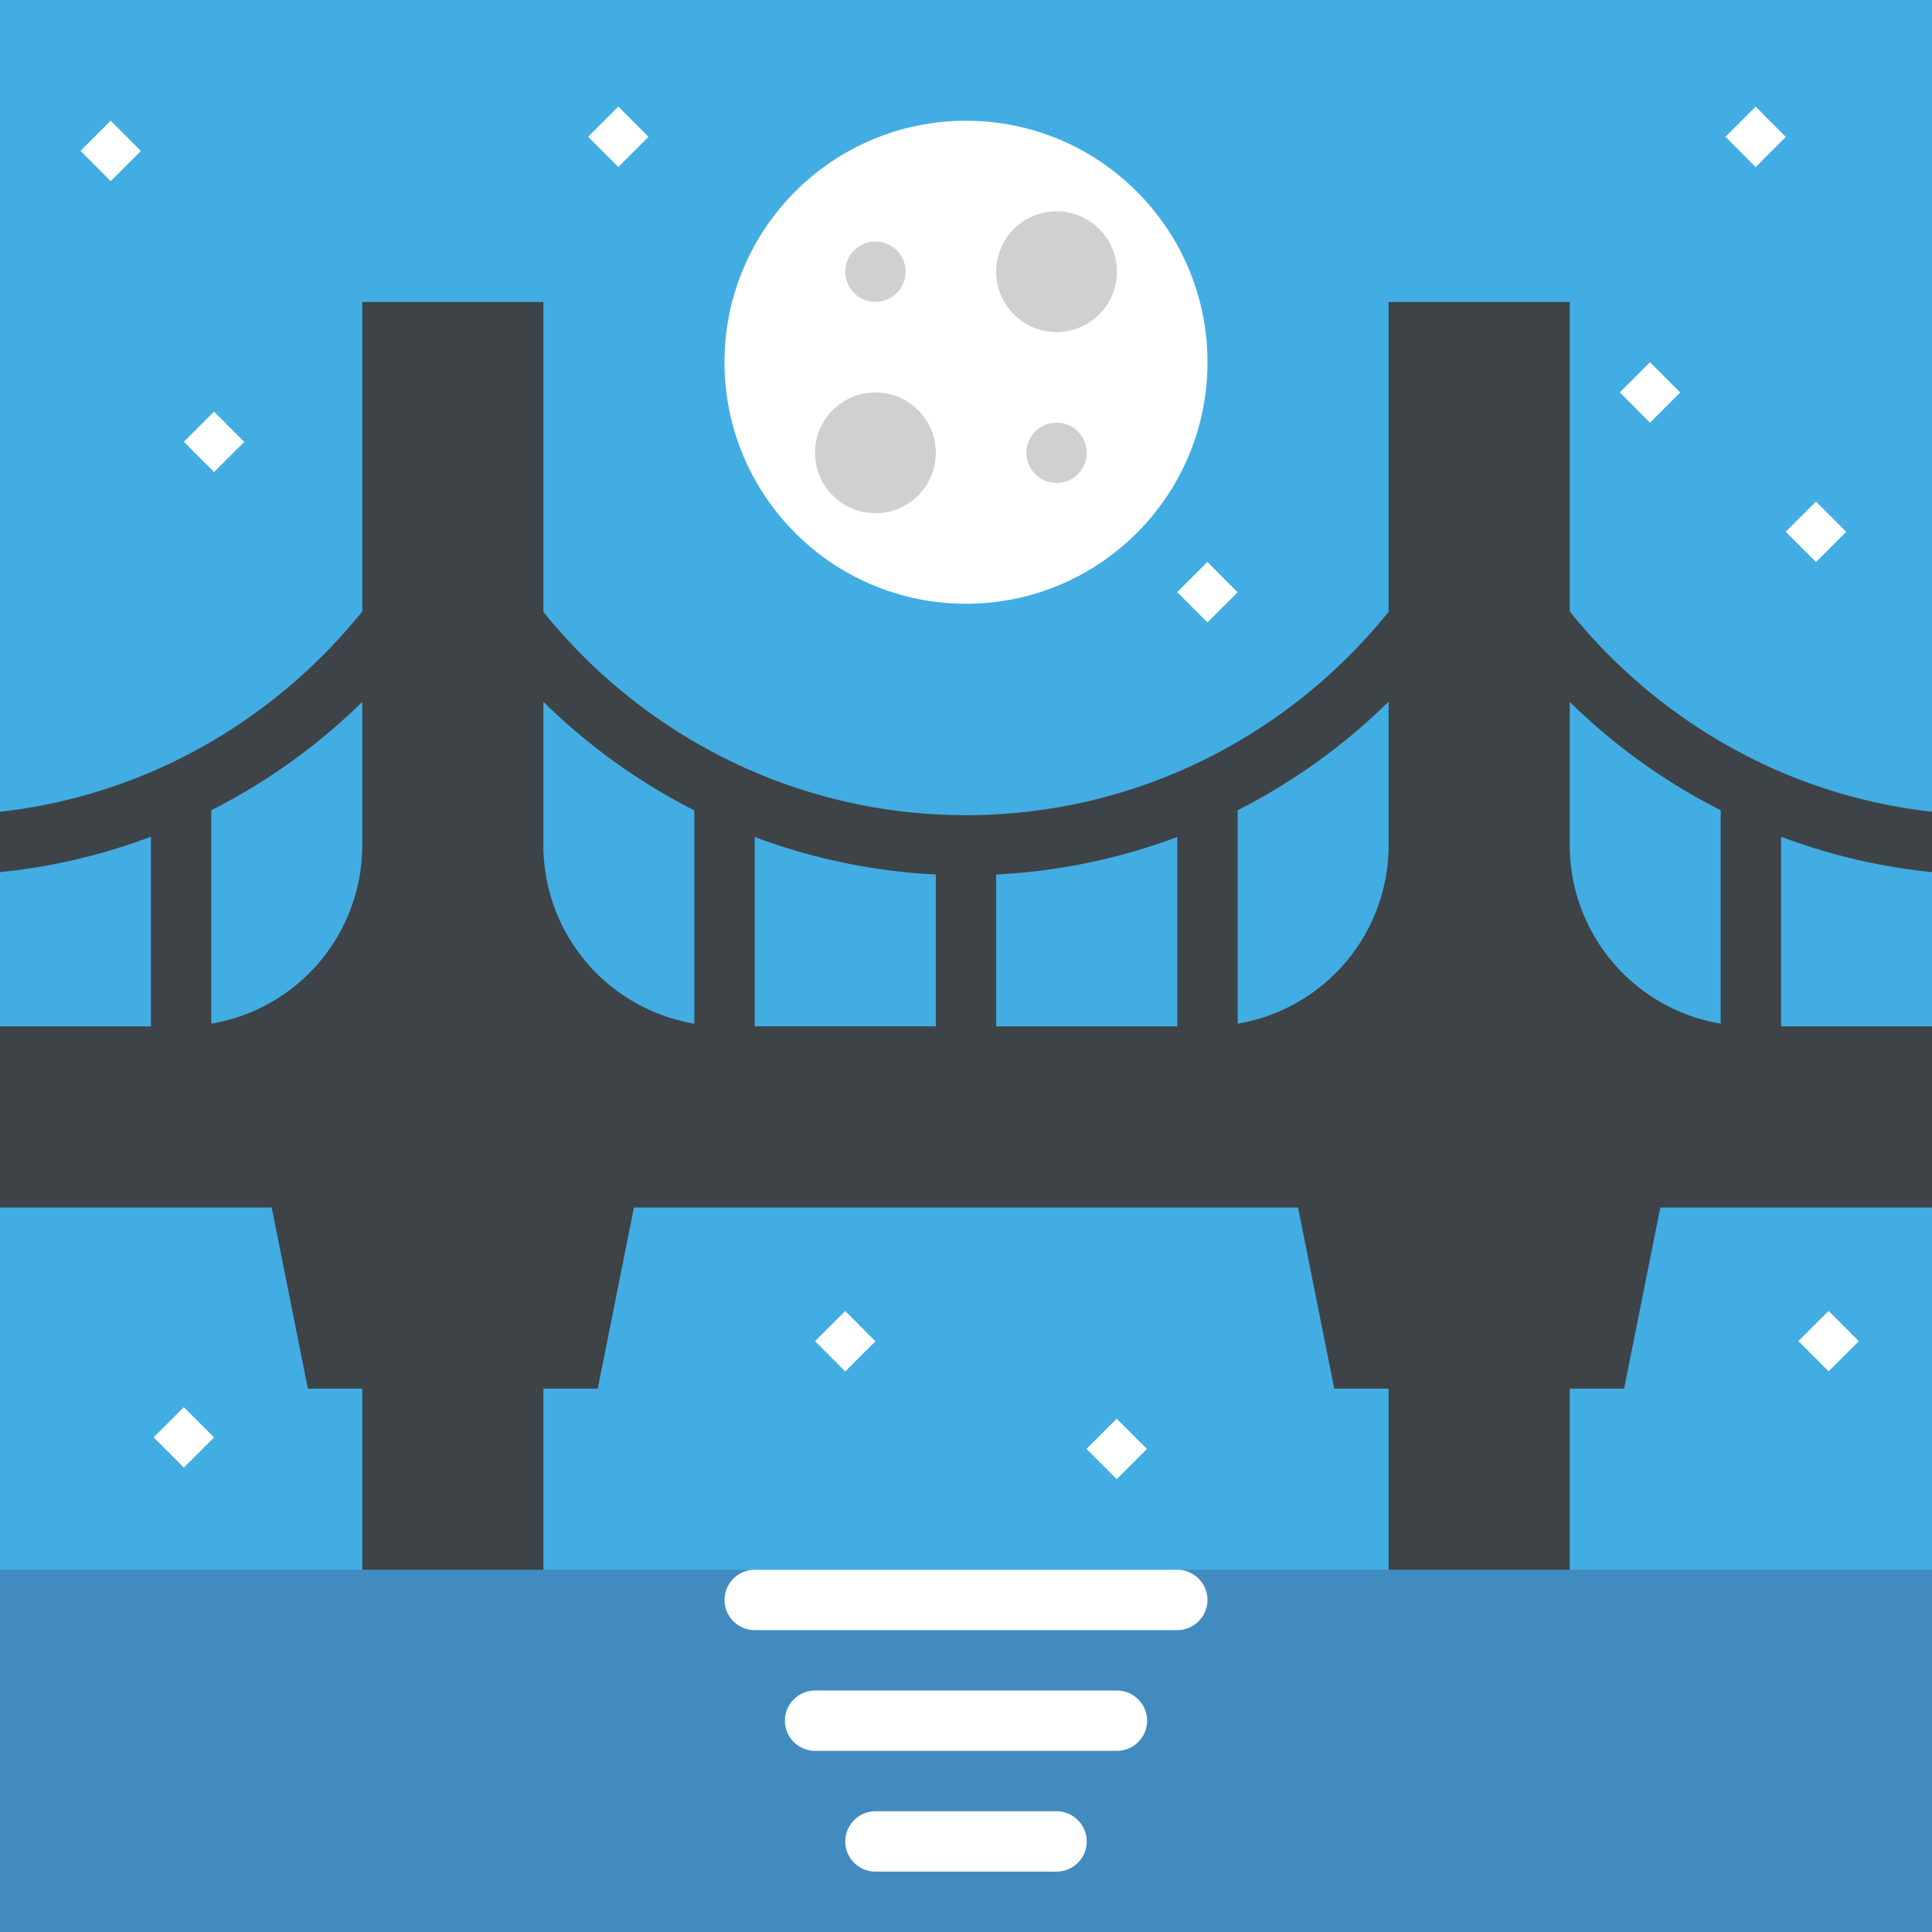 <svg xmlns="http://www.w3.org/2000/svg" viewBox="0 0 64 64"><path fill="#42ade2" d="M0 0h64v64H0z"/><path fill="#428bc1" d="M0 52h64v12H0z"/><path fill="#3e4347" d="M64 28.891v-2c-4.842-.541-9.09-3.02-12-6.635V10.004h-6v10.264c-3.303 4.095-8.342 6.736-14 6.736-5.66 0-10.699-2.641-14-6.736V10.004h-6v10.252c-2.908 3.611-7.158 6.094-12 6.635v2a19.841 19.841 0 0 0 5-1.174V34H0v6h9l1.199 6H12v6h6v-6h1.801L21 40h22l1.199 6H46v6h6v-6h1.801L55 40h9v-6h-5v-6.283a19.8 19.8 0 0 0 5 1.174m-18-5.645V28a5.996 5.996 0 0 1-5 5.91v-7.07a20.081 20.081 0 0 0 5-3.598M23 26.84v7.07A5.997 5.997 0 0 1 18 28v-4.754a20.008 20.008 0 0 0 5 3.598m-11-3.592V28a5.996 5.996 0 0 1-5 5.91v-7.07a20.11 20.11 0 0 0 5-3.588M25 34v-6.275a19.86 19.86 0 0 0 6 1.244v5.03h-6m8 0v-5.03a19.86 19.86 0 0 0 6-1.244V34h-6m24-.09A5.997 5.997 0 0 1 52 28v-4.748a20.11 20.11 0 0 0 5 3.588v7.07"/><circle fill="#fff" cx="32" cy="12" r="8"/><g fill="#d0d0d0"><circle cx="35" cy="9" r="2"/><circle cx="29" cy="15" r="2"/><circle cx="29" cy="9" r="1"/><circle cx="35" cy="15" r="1"/></g><g fill="#fff"><path d="M40 53c0 .551-.451 1-1 1H25c-.551 0-1-.449-1-1 0-.549.449-1 1-1h14c.549 0 1 .451 1 1M38 57c0 .551-.451 1-1 1H27c-.551 0-1-.449-1-1 0-.549.449-1 1-1h10c.549 0 1 .451 1 1M36 61c0-.549-.451-1-1-1h-6c-.551 0-1 .451-1 1 0 .551.449 1 1 1h6c.549 0 1-.449 1-1M2.666 4.998l1-.999 1.001 1.002-1 1zM6.09 14.635l1-.999 1.001 1.003-1 .999zM19.482 4.53l1.001-1 1 1.003-1 .999zM38.997 19.615l1-1 1.001 1.003-1 .999zM57.157 4.533l1-1 1.001 1.003-1 .999zM59.575 44.425l1-.999 1 1.003-1 .998zM35.992 47.997l1-1 1 1.003-1 .999zM26.999 44.429l1-1L29 44.433l-1 .999zM5.09 47.614l1-1 1.001 1.003-1 .999zM53.658 12.999l1.001-1 1 1.003-1 .999zM59.156 17.614l1.001-.999 1 1.002-1 1z"/></g></svg>